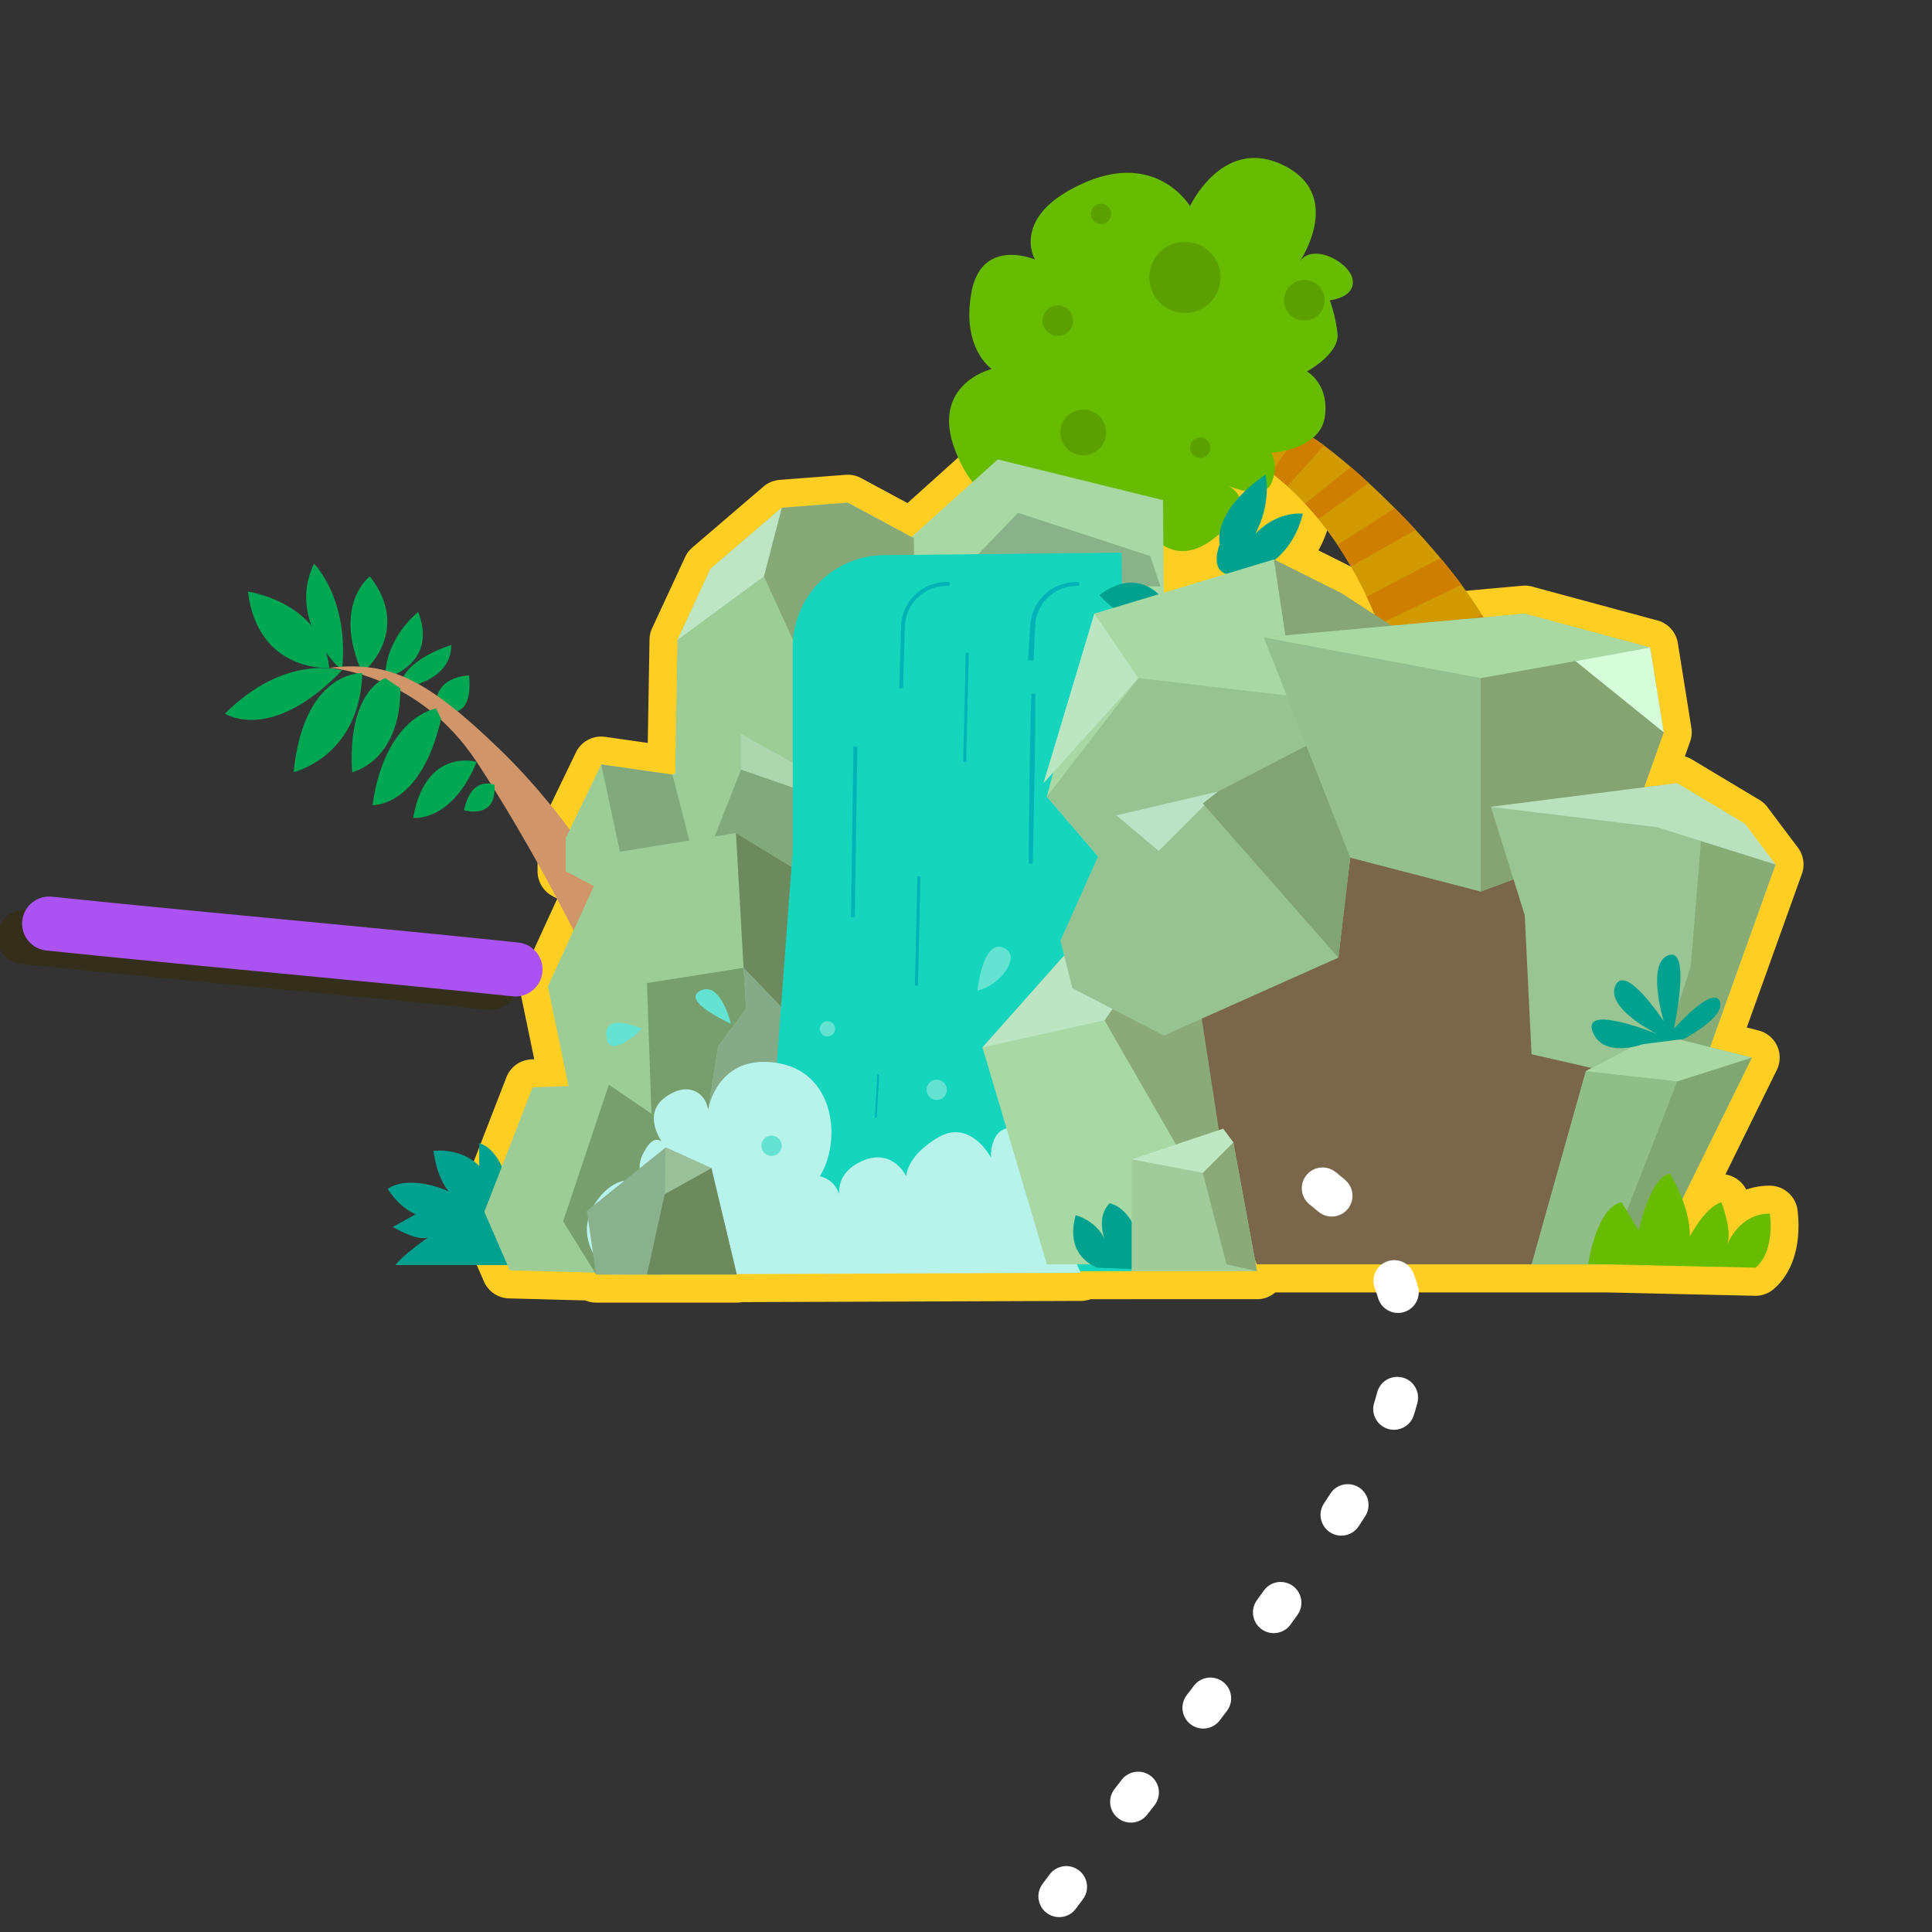 <svg xmlns="http://www.w3.org/2000/svg" width="1000" height="1000" viewBox="0 0 1000 1000"><rect x="0" y="0" width="1000" height="1000" fill="#333333" stroke="none"/><defs><style>.cls-1,.cls-44,.cls-46,.cls-47,.cls-48,.cls-49,.cls-50{fill:none;}.cls-1{stroke:#ffce23;stroke-linejoin:round;stroke-width:29px;}.cls-2{fill:#d09a00;}.cls-3{fill:#ce7f00;}.cls-4{fill:#67bb00;}.cls-5{fill:#5aa100;}.cls-6{fill:#00a853;}.cls-7{fill:#d09569;}.cls-8{fill:#00a18e;}.cls-9{fill:#a8d8a4;}.cls-10{fill:#8ab289;}.cls-11{fill:#9ccd96;}.cls-12{fill:#86a977;}.cls-13{fill:#bee5c4;}.cls-14{fill:#82a97b;}.cls-15{fill:#add5ae;}.cls-16{fill:#6d8a5e;}.cls-17{fill:#779f6d;}.cls-18{fill:#85aa87;}.cls-19{fill:#16d5bd;}.cls-20{fill:#b7f2eb;}.cls-21{fill:#7a664b;}.cls-22{fill:#97c392;}.cls-23{fill:#87a677;}.cls-24{fill:#bce6c2;}.cls-25{fill:#8baa79;}.cls-26{fill:#bde4c3;}.cls-27{fill:#bce2c6;}.cls-28{fill:#81a474;}.cls-29{fill:#94c08f;}.cls-30{fill:#86a471;}.cls-31{fill:#a8d9a2;}.cls-32{fill:#d6fdd9;}.cls-33{fill:#99c594;}.cls-34{fill:#88ac76;}.cls-35{fill:#bae1be;}.cls-36{fill:#90be88;}.cls-37{fill:#80a771;}.cls-38{fill:#a0cc9b;}.cls-39{fill:#c0e7c3;}.cls-40{fill:#8ab18e;}.cls-41{fill:#6d8a5c;}.cls-42{fill:#9ac09a;}.cls-43{fill:#64e3d3;}.cls-44,.cls-46,.cls-47{stroke:#00b3b7;}.cls-44,.cls-46,.cls-47,.cls-48,.cls-49,.cls-50{stroke-miterlimit:10;}.cls-44{stroke-width:2px;}.cls-45{fill:#00b3b7;}.cls-46{stroke-width:1.01px;}.cls-47{stroke-width:1.6px;}.cls-48{stroke:#362d02;opacity:0.5;}.cls-48,.cls-49,.cls-50{stroke-linecap:round;}.cls-48,.cls-49{stroke-width:28px;}.cls-49{stroke:#aa53f2;}.cls-50{stroke:#fff;stroke-width:21.5px;stroke-dasharray:6.14 55.27;}</style></defs><title>L5_current</title><g id="outline"><path class="cls-1" d="M893.89,644.38c3-7.38-3-22.13-3-22.13-8.85,3-16.23,17.7-16.23,17.7a56.1,56.1,0,0,0-4-19.33l36-73.2-21.6-5.4L919,447.44l-15.79-21-35.08-21L851,407.52,861.13,379l-7-43.85-64.9-17.54-68.9,6.26L694.48,307.1l-34.62-17.31c11.86-9.5,14.44-23.91,14.44-23.91-14.91-.88-24.56,10.52-24.56,10.52,8.77-16.66,5.26-30.7,5.26-30.7-28.07,19.3-23.68,36-23.68,36s-5.17,12.44,3.21,15.4l-32.18,9.72L602,258.86l-85.52-21L471.83,278l-33-17.78-34.21,2.63-36.84,31.57-17.1,36.84-1.17,68.86L348,401l-36.84-5.26-18.42,38.15v17.1l14.61,7.69-23.82,51.95,10.7,51.57-18.59.62-25,64.47,13.16,30.26L308,658.73l.6,1h72.8l-.06-.24,178.1-.64-.38-.88h26.69l0-1.11h0v1.1h64.9l-1.07-5.81,1.07,2.3H831.45l77.18,1.75c10.33-8.85,7.38-28,7.38-28C899.79,628.15,893.89,644.38,893.89,644.38Z"/></g><g id="plano1"><path class="cls-2" d="M782.16,358.48,727.77,376a192.23,192.23,0,0,0-4.58-22.89v0c-1.16-4.6-2.6-9.74-4.39-15.26-1.47-4.63-3.21-9.55-5.21-14.63-1.82-4.66-3.87-9.47-6.18-14.34-2.42-5.16-5.13-10.39-8.13-15.6v0c-2.18-3.76-4.5-7.5-7-11.24-3.05-4.53-6.34-9-9.89-13.37-2.21-2.68-4.5-5.34-6.92-7.92q-4.3-4.66-9.08-9-4.07-3.75-8.53-7.21c-2.34-1.84-4.76-3.6-7.26-5.32,0,0,8.66-19.08,22.55-15.84l.24.05c2.24.55,6.45,3.11,11.95,7.16,4,3,8.71,6.76,13.84,11.18,3,2.55,6.08,5.32,9.26,8.26,4.37,4,8.89,8.37,13.5,13,3.6,3.6,7.24,7.39,10.81,11.29,4.37,4.71,8.68,9.6,12.84,14.58,3.82,4.55,7.47,9.18,10.92,13.84,3.87,5.24,7.45,10.47,10.63,15.68a134.2,134.2,0,0,1,7.63,14C779.19,341.62,781.87,350.49,782.16,358.48Z"/><path class="cls-3" d="M774.77,332.33l-51.57,20.76c-1.16-4.6-2.6-9.74-4.39-15.26l48.34-19.47A134.2,134.2,0,0,1,774.77,332.33Z"/><path class="cls-3" d="M756.51,302.68,713.59,323.2c-1.82-4.66-3.87-9.47-6.18-14.34l38.18-20C749.4,293.39,753.06,298,756.51,302.68Z"/><path class="cls-3" d="M732.75,274.26l-33.47,19c-2.18-3.76-4.5-7.5-7-11.24l29.65-19C725.54,266.58,729.17,270.36,732.75,274.26Z"/><path class="cls-3" d="M708.43,250l-26,18.63c-2.21-2.68-4.5-5.34-6.92-7.92l23.71-19C702.15,244.29,705.25,247.05,708.43,250Z"/><path class="cls-3" d="M685.33,230.55l-18.94,21.16q-4.07-3.75-8.53-7.21l15.29-21.16.24.05C675.62,223.95,679.83,226.5,685.33,230.55Z"/><path class="cls-4" d="M588.32,264.63s13.16,34.21,39.47,14.47,7.89-27.63,7.89-27.63,18.42,7.89,22.37-1.32,0-15.79,0-15.79,25-1.32,27.63-18.42-9.21-23.68-9.21-23.68,17.1-9.21,15.79-19.73a75.74,75.74,0,0,0-3.95-17.1s13.16-1.32,11.84-10.52-21-19.73-27.63-9.21c0,0,23.68-34.21-7.89-50s-48.68,21-48.68,21-17.1-28.94-55.26-11.84-25,39.47-25,39.47-27.63-11.84-32.89,17.1S513.33,191,513.33,191s-32.89,7.89-18.42,43.42,35.52,22.37,35.52,22.37-3.95,15.79,9.21,18.42,14.47-10.52,14.47-10.52,3.95,25,23.68,21S588.32,264.63,588.32,264.63Z"/><circle class="cls-5" cx="560.69" cy="223.84" r="11.84"/><circle class="cls-5" cx="621.21" cy="231.74" r="5.26"/><circle class="cls-5" cx="613.31" cy="143.59" r="18.42"/><circle class="cls-5" cx="547.53" cy="165.96" r="7.89"/><circle class="cls-5" cx="569.9" cy="110.7" r="5.26"/><circle class="cls-5" cx="675.15" cy="155.43" r="10.52"/><path class="cls-6" d="M162.54,291.75S181,310.17,177,347C177,347,148.06,322,162.54,291.75Z"/><path class="cls-6" d="M191.48,298.33s-19.73,14.47-3.95,50C187.53,348.33,213.84,327.28,191.48,298.33Z"/><path class="cls-6" d="M216.48,316.75s-17.1,13.16-17.1,34.21C199.37,351,227,344.38,216.48,316.75Z"/><path class="cls-6" d="M242.79,349.64s-18.42,0-17.1,17.1C225.69,366.74,245.42,377.27,242.79,349.64Z"/><path class="cls-6" d="M233.58,333.85s-26.31,7.89-26.31,22.37C207.27,356.22,233.58,353.59,233.58,333.85Z"/><path class="cls-7" d="M317.78,464.1s-22.37-40.78-59.2-76.31-56.57-46-88.15-42.1c0,0,46,2.63,76.31,48.68S302,491.73,302,491.73Z"/><path class="cls-6" d="M246.74,394.37s-26.31-7.89-32.89,28.94C213.84,423.32,233.58,425.95,246.74,394.37Z"/><path class="cls-6" d="M177,347s-28.94-9.21-60.52,22.37C116.49,369.38,140.17,385.16,177,347Z"/><path class="cls-6" d="M199.37,351s-19.73,6.58-17.1,48.68c0,0,25-5.26,25-43.42Z"/><path class="cls-6" d="M225.69,366.74s-26.31,3.95-32.89,50c0,0,25,1.32,35.52-44.73Z"/><path class="cls-6" d="M187.53,348.33S157.27,347,152,399.63C152,399.63,186.22,391.74,187.53,348.33Z"/><path class="cls-6" d="M255.94,406.21S244.1,401,240.16,419.37C240.16,419.37,257.26,424.63,255.94,406.21Z"/><path class="cls-6" d="M170.43,345.69s-36.84,2.63-42.1-39.47C128.33,306.23,166.48,311.49,170.43,345.69Z"/><path class="cls-8" d="M261.21,607.5s-3.95-13.16-13.16-15.79v11.84s-7.89-9.21-23.68-7.89c0,0,1.32,13.16,7.89,21,0,0-19.73-9.21-31.57-1.32,0,0,5.26,9.21,14.47,13.16l-11.84,6.58s13.16,7.89,18.42,5.26c0,0-13.16,9.21-17.1,14.47h59.2S271.73,623.29,261.21,607.5Z"/><polygon class="cls-9" points="463.81 285.18 516.44 237.81 601.95 258.86 602.39 310.61 463.81 306.23 463.81 285.18"/><polygon class="cls-10" points="526.96 265.44 492.76 300.96 600.64 303.59 595.37 287.81 526.96 265.44"/><polygon class="cls-11" points="473.02 278.6 478.28 408.84 349.35 408.84 350.67 331.22 367.77 294.38 404.61 262.81 438.81 260.18 473.02 278.6"/><polygon class="cls-12" points="416.45 344.38 395.4 298.33 404.61 262.81 438.81 260.18 473.02 278.6 473.02 323.33 416.45 344.38"/><polygon class="cls-13" points="350.67 331.22 395.4 298.33 404.61 262.81 367.77 294.38 350.67 331.22"/><polygon class="cls-11" points="317.78 464.1 292.78 450.94 292.78 433.84 311.2 395.69 348.04 400.95 383.56 379.9 419.08 399.63 416.45 462.78 317.78 464.1"/><polygon class="cls-14" points="323.04 450.94 311.2 395.69 348.04 400.95 359.88 447 323.04 450.94"/><polygon class="cls-14" points="383.56 398.32 366.46 441.73 416.45 462.78 417.76 410.16 383.56 398.32"/><polygon class="cls-15" points="383.56 379.9 383.56 398.32 417.76 410.16 419.08 399.63 383.56 379.9"/><polygon class="cls-11" points="283.57 510.58 315.15 441.73 380.93 431.21 417.76 453.57 411.19 569.35 300.68 593.03 283.57 510.58"/><polygon class="cls-16" points="384.88 500.94 380.93 431.21 417.76 453.57 413.82 531.2 384.88 500.94"/><polygon class="cls-17" points="334.88 508.83 384.88 500.94 386.19 521.99 371.72 541.72 363.82 591.72 337.51 586.45 334.88 508.83"/><polygon class="cls-18" points="413.82 531.2 411.19 569.35 363.82 591.72 371.72 541.72 386.19 521.99 384.88 500.94 413.82 531.2"/><polygon class="cls-11" points="263.84 657.5 250.68 627.24 275.68 562.77 315.15 561.46 348.04 583.82 342.56 659.69 263.84 657.5"/><polygon class="cls-17" points="291.47 632.17 315.15 561.46 348.04 583.82 342.56 659.69 308.57 659.69 291.47 632.17"/><path class="cls-19" d="M399.79,580.75l10.52-140.33V334.89a47.57,47.57,0,0,1,47.08-47.56l123.08-1.27,5.26,371.88H401.54Z"/><path class="cls-20" d="M315.59,659.69s-21-17.54-7-37.71,30.7-7,30.7-7-13.16-5.26-6.14-18.42,11.4-2.63,11.4-2.63-13.16-15.79-.88-25.44,21.93-2.63,22.8,6.14c0,0,4.39-28.94,35.08-24.56s34.21,40.35,22.8,58.76a13.43,13.43,0,0,1,10.52,12.28s-4.39-13.16,11.4-20.17,22.8,7.89,22.8,7.89,0-10.52,16.66-20.17,27.19,10.52,27.19,10.52-.88-18.42,14-14.91l32.45,74.55Z"/><path class="cls-8" d="M602.39,310.61s-12.28-18.42-33.33-2.63c0,0,15.79,19.3,29.82,9.65Z"/><path class="cls-8" d="M631.33,281.67s-4.39-16.66,23.68-36c0,0,3.51,14-5.26,30.7,0,0,9.65-11.4,24.56-10.52,0,0-4.39,24.56-28.07,30.7S631.33,281.67,631.33,281.67Z"/><polygon class="cls-21" points="792.72 654.43 650.63 654.43 603.27 552.68 610.28 493.04 710.27 412.35 815.52 461.47 836.57 577.24 792.72 654.43"/><polygon class="cls-9" points="573.45 449.19 541.87 412.35 566.43 317.63 659.4 289.56 729.57 329.91 666.42 429.89 573.45 449.19"/><polygon class="cls-22" points="589.23 350.96 541.87 412.35 573.45 449.19 666.42 429.89 708.52 364.99 589.23 350.96"/><polygon class="cls-23" points="659.4 289.56 669.93 359.73 708.52 364.99 729.57 329.91 694.48 307.1 659.4 289.56"/><polygon class="cls-24" points="566.43 317.63 589.23 350.96 540.12 405.34 566.43 317.63"/><polygon class="cls-9" points="541.87 654.43 508.54 542.16 564.68 479.01 603.27 482.52 617.3 496.55 634.84 654.43 541.87 654.43"/><polygon class="cls-25" points="571.69 528.13 603.27 482.52 617.3 496.55 638.35 633.38 612.04 598.29 571.69 528.13"/><polygon class="cls-26" points="508.54 542.16 571.69 528.13 603.27 482.52 564.68 479.01 508.54 542.16"/><polygon class="cls-22" points="555.03 511.46 548.89 486.9 577.83 422 630.46 409.72 677.82 385.16 698.87 443.93 692.73 495.68 602.39 536.02 555.03 511.46"/><polygon class="cls-27" points="599.76 440.42 630.46 409.72 577.83 422 599.76 440.42"/><polygon class="cls-28" points="692.73 495.68 622.56 415.86 630.46 409.72 677.82 385.16 698.87 443.93 692.73 495.68"/><polygon class="cls-29" points="654.14 329.91 698.87 443.93 766.4 461.47 841.83 433.4 861.13 379.02 854.11 335.17 789.21 317.63 654.14 329.91"/><polygon class="cls-30" points="766.4 350.96 766.4 461.47 841.83 433.4 861.13 379.02 815.52 342.19 766.4 350.96"/><polygon class="cls-31" points="854.11 335.17 766.4 350.96 654.14 329.91 789.21 317.63 854.11 335.17"/><polygon class="cls-32" points="861.13 379.02 854.11 335.17 815.52 342.19 861.13 379.02"/><polygon class="cls-33" points="792.72 545.67 789.21 473.75 771.67 417.62 868.14 405.34 919.02 447.44 876.92 564.96 792.72 545.67"/><polygon class="cls-34" points="880.42 435.16 919.02 447.44 876.92 564.96 855.87 559.7 875.16 500.06 880.42 435.16"/><polygon class="cls-35" points="771.67 417.62 857.62 428.14 919.02 447.44 903.23 426.38 868.14 405.34 771.67 417.62"/><polygon class="cls-36" points="792.72 654.43 820.78 554.44 857.62 535.14 906.74 547.42 854.11 654.43 792.72 654.43"/><polygon class="cls-37" points="868.14 559.7 906.74 547.42 854.11 654.43 831.31 654.43 868.14 559.7"/><polygon class="cls-9" points="857.62 535.14 820.78 554.44 868.14 559.7 906.74 547.42 857.62 535.14"/><path class="cls-8" d="M568.18,656.18s-17.54-5.26-11.4-27.19c0,0,10.52,2.63,14.91,12.28,0,0-4.39-11.4,2.63-18.42,0,0,15.79,1.75,17.54,34.21Z"/><polygon class="cls-38" points="585.73 657.93 585.73 600.05 633.09 584.26 638.35 591.28 650.63 657.93 585.73 657.93"/><polygon class="cls-25" points="622.56 607.06 638.35 591.28 650.63 657.93 634.84 654.43 622.56 607.06"/><polygon class="cls-39" points="622.56 607.06 585.73 600.05 633.09 584.26 638.35 591.28 622.56 607.06"/><polygon class="cls-40" points="381.37 659.69 368.21 604.64 344.53 593.91 303.75 626.8 308.57 659.69 381.37 659.69"/><polygon class="cls-41" points="344.09 618.03 368.21 604.64 381.37 659.69 334.88 659.69 344.09 618.03"/><polygon class="cls-42" points="344.53 593.91 344.09 618.03 368.21 604.64 344.53 593.91"/><path class="cls-43" d="M378.3,529.88s-5.26-22.37-15.79-17.1S378.3,529.88,378.3,529.88Z"/><path class="cls-43" d="M332.25,532.51s-19.73-9.21-18.42,3.95S332.25,532.51,332.25,532.51Z"/><path class="cls-43" d="M505.91,512.78s2.63-26.31,13.16-22.37S517.75,510.15,505.91,512.78Z"/><circle class="cls-43" cx="484.86" cy="564.09" r="5.26"/><circle class="cls-43" cx="428.29" cy="532.51" r="3.95"/><circle class="cls-43" cx="399.35" cy="593.03" r="5.26"/><path class="cls-4" d="M822.1,654.21s3.93-29,17.21-32L848.16,637s5.9-28,16.23-29.5c0,0,10.33,16.23,10.33,32.45,0,0,7.38-14.75,16.23-17.7,0,0,5.9,14.75,3,22.13,0,0,5.9-16.23,22.13-16.23,0,0,3,19.18-7.38,28Z"/><path class="cls-8" d="M850.6,540.41s-21,7.89-26.31-6.58,33.33,1.32,33.33,1.32-26.75-13.16-21.49-25,25,18.42,25,18.42-9.21-30.26,2.63-34.21,2.63,38.15,2.63,38.15,19.73-22.37,23.68-14.47-18.42,19.73-18.42,19.73Z"/><line class="cls-44" x1="442.76" y1="386.48" x2="441.45" y2="474.62"/><path class="cls-45" d="M535.86,358.87q0,11-.1,22c-.1,7.35-.15,14.69-.3,22L535,425c-.12,7.35-.3,14.69-.5,22l-2,0c0-7.35.05-14.69.15-22l.25-22c.07-7.35.24-14.69.36-22s.33-14.69.56-22Z"/><path class="cls-45" d="M465.44,356.19l.51-17.06.25-8.53.13-4.27c0-1.4.1-2.88.24-4.36a23.62,23.62,0,0,1,16.14-19.53,24.33,24.33,0,0,1,4.34-1,34.91,34.91,0,0,1,4.38-.2v2a32.83,32.83,0,0,0-4.14.19,22.34,22.34,0,0,0-4,.88,21.62,21.62,0,0,0-14.77,17.87c-.12,1.35-.19,2.72-.22,4.16l-.13,4.27-.25,8.53-.51,17.07Z"/><path class="cls-45" d="M532.13,341.67l.84-13.41.21-3.35.12-1.73a12.63,12.63,0,0,1,.2-1.75,23,23,0,0,1,2.1-6.75,22.76,22.76,0,0,1,4-5.81,21.88,21.88,0,0,1,5.5-4.39,24.4,24.4,0,0,1,13.45-3.19v2c-.56,0-1.13,0-1.67,0l-1.6.09a15.88,15.88,0,0,0-1.59.22,10.05,10.05,0,0,0-1.57.32,20.4,20.4,0,0,0-5.9,2.43,19.64,19.64,0,0,0-4.91,4,21.29,21.29,0,0,0-5.3,11.37,10.87,10.87,0,0,0-.15,1.59l-.09,1.62-.16,3.37L535,341.82Z"/><polygon class="cls-45" points="501.45 337.82 500.74 366.1 500.13 394.39 498.53 394.35 499.25 366.07 499.85 337.78 501.45 337.82"/><line class="cls-46" x1="454.6" y1="556.19" x2="453.29" y2="578.56"/><line class="cls-47" x1="475.65" y1="453.57" x2="474.34" y2="510.15"/></g><g id="camino_actual" data-name="camino actual"><path class="cls-48" d="M253.81,508.77c-80.28-8.42-163-15.54-241.37-23.72"/><path class="cls-49" d="M266.81,501.77c-80.28-8.42-163-15.54-241.37-23.72"/><path class="cls-50" d="M548.23,981.55C596.61,916.23,635.72,871.11,693,786c60.56-90,36.2-149.22-37.32-190"/></g></svg>